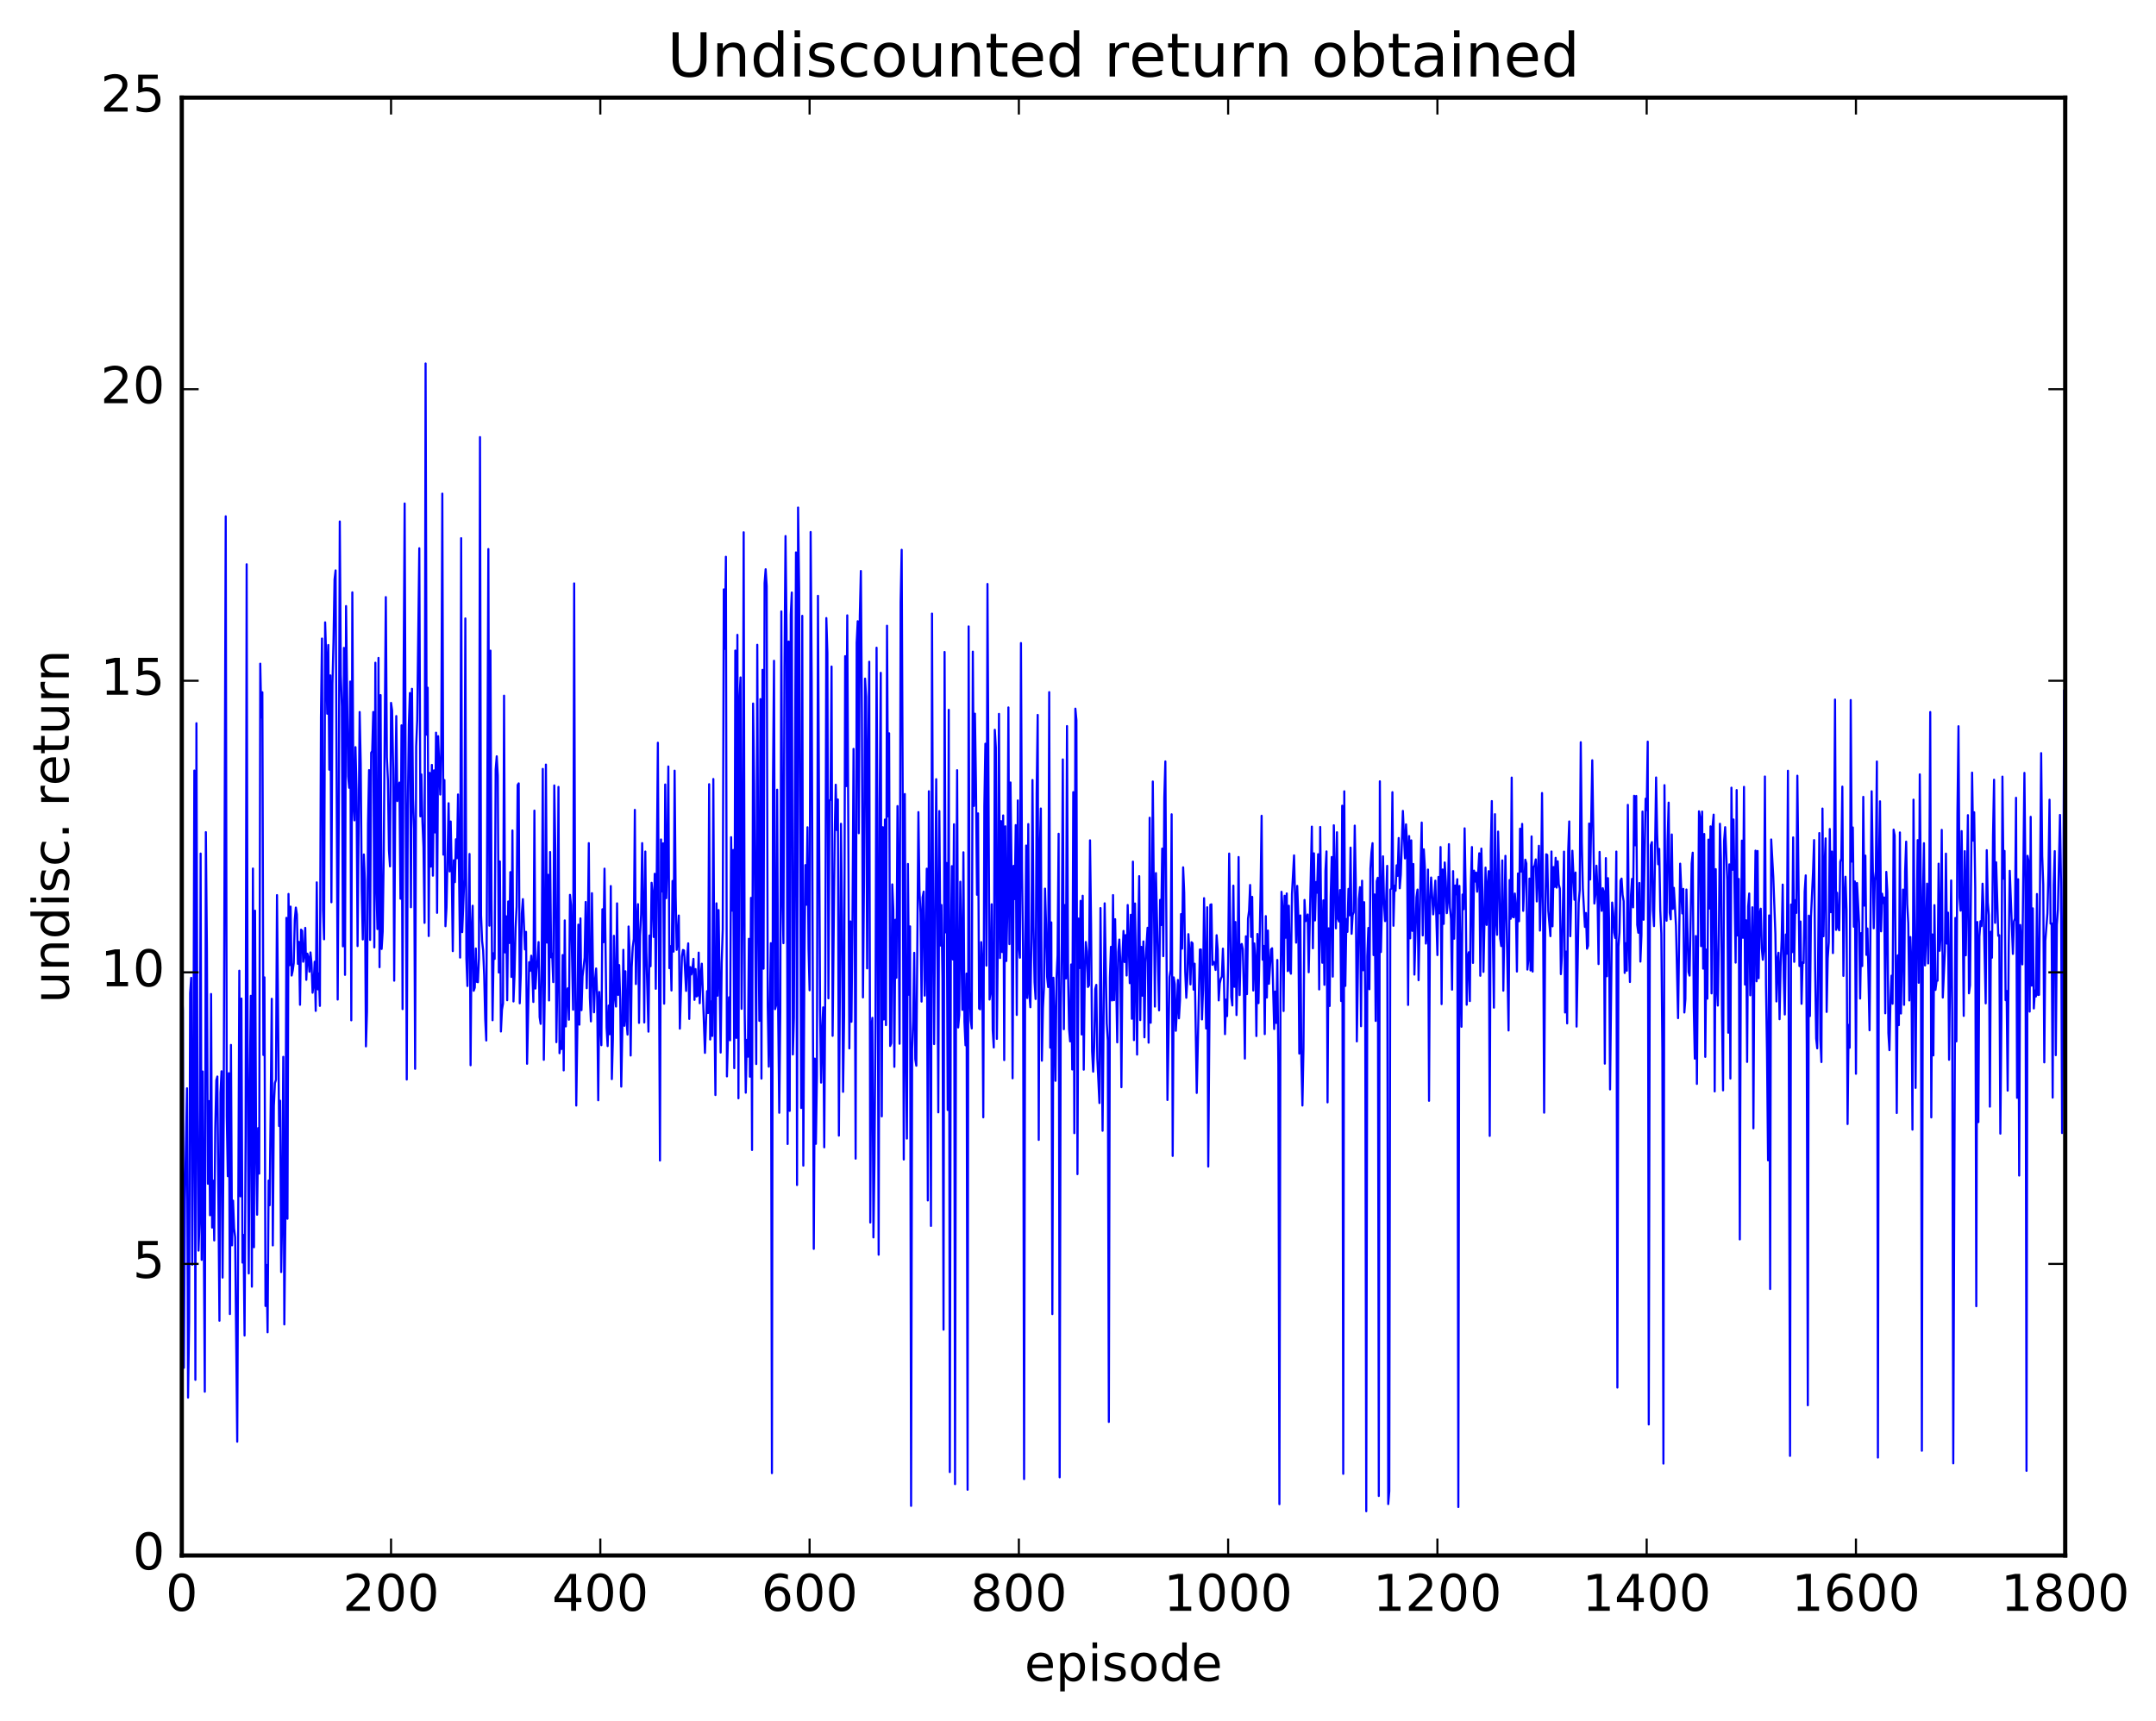 <?xml version="1.0" encoding="utf-8" standalone="no"?>
<!DOCTYPE svg PUBLIC "-//W3C//DTD SVG 1.1//EN"
  "http://www.w3.org/Graphics/SVG/1.1/DTD/svg11.dtd">
<!-- Created with matplotlib (http://matplotlib.org/) -->
<svg height="408pt" version="1.1" viewBox="0 0 511 408" width="511pt" xmlns="http://www.w3.org/2000/svg" xmlns:xlink="http://www.w3.org/1999/xlink">
 <defs>
  <style type="text/css">
*{stroke-linecap:butt;stroke-linejoin:round;stroke-miterlimit:100000;}
  </style>
 </defs>
 <g id="figure_1">
  <g id="patch_1">
   <path d="M 0 408.169 
L 511.954 408.169 
L 511.954 0 
L 0 0 
z
" style="fill:#ffffff;"/>
  </g>
  <g id="axes_1">
   <g id="patch_2">
    <path d="M 43.084 368.742 
L 489.484 368.742 
L 489.484 23.142 
L 43.084 23.142 
z
" style="fill:#ffffff;"/>
   </g>
   <g id="line2d_1">
    <path clip-path="url(#p631ee79c5d)" d="M 43.084 232.072 
L 43.332 239.583 
L 43.58 324.256 
L 43.828 284.632 
L 44.324 257.992 
L 44.572 331.317 
L 44.82 313.322 
L 45.068 235.394 
L 45.316 231.806 
L 45.564 299.82 
L 45.812 265.675 
L 46.06 182.67 
L 46.308 327.109 
L 46.556 171.452 
L 46.804 262.976 
L 47.052 296.471 
L 47.3 289.276 
L 47.548 202.347 
L 47.796 298.661 
L 48.044 254.01 
L 48.54 329.912 
L 48.788 197.269 
L 49.036 224.595 
L 49.284 280.627 
L 49.532 261.03 
L 49.78 288.086 
L 50.028 235.64 
L 50.276 291.006 
L 50.524 279.884 
L 50.772 294.057 
L 51.02 267.583 
L 51.268 256.088 
L 51.516 255.197 
L 52.012 313.09 
L 52.26 259.074 
L 52.508 253.957 
L 52.756 302.864 
L 53.004 265.948 
L 53.5 122.4 
L 53.748 264.625 
L 53.996 278.826 
L 54.244 254.414 
L 54.492 311.508 
L 54.74 247.709 
L 54.988 295.223 
L 55.236 284.622 
L 55.484 291.227 
L 55.732 293.261 
L 56.228 341.766 
L 56.724 230.117 
L 56.972 283.599 
L 57.22 236.72 
L 57.468 299.311 
L 57.716 292.753 
L 57.964 316.597 
L 58.212 269.514 
L 58.46 133.766 
L 58.708 255.836 
L 58.956 301.882 
L 59.204 256.762 
L 59.452 236.066 
L 59.7 305.022 
L 59.948 205.893 
L 60.196 295.672 
L 60.444 215.887 
L 60.692 271.263 
L 60.94 287.963 
L 61.188 267.418 
L 61.436 278.22 
L 61.684 157.33 
L 61.932 170.09 
L 62.18 164.108 
L 62.428 250.095 
L 62.676 231.694 
L 62.924 309.594 
L 63.172 299.859 
L 63.42 315.837 
L 63.668 279.859 
L 63.916 285.708 
L 64.412 236.776 
L 64.66 295.241 
L 64.908 262.167 
L 65.156 256.763 
L 65.404 255.989 
L 65.652 212.192 
L 66.148 266.928 
L 66.396 260.932 
L 66.644 301.552 
L 66.892 287.742 
L 67.14 250.532 
L 67.388 313.968 
L 67.636 289.51 
L 67.884 217.584 
L 68.132 288.913 
L 68.38 211.917 
L 68.628 228.817 
L 68.876 214.925 
L 69.124 231.264 
L 69.372 230.121 
L 69.62 228.292 
L 69.868 218.032 
L 70.116 215.152 
L 70.364 216.784 
L 70.612 228.492 
L 70.86 223.286 
L 71.108 238.195 
L 71.356 220.387 
L 71.604 220.653 
L 71.852 227.992 
L 72.1 226.356 
L 72.348 219.962 
L 72.596 232.282 
L 72.844 226.07 
L 73.092 226.99 
L 73.34 230.356 
L 73.588 225.78 
L 73.836 228.49 
L 74.084 235.337 
L 74.332 233.189 
L 74.58 227.991 
L 74.828 239.643 
L 75.076 209.17 
L 75.324 234.534 
L 75.572 230.765 
L 75.82 238.457 
L 76.068 169.959 
L 76.316 151.37 
L 76.564 215.71 
L 76.812 222.668 
L 77.06 147.535 
L 77.308 155.748 
L 77.556 169.196 
L 77.804 152.906 
L 78.052 182.461 
L 78.3 160.109 
L 78.548 213.893 
L 78.796 162.053 
L 79.044 152.064 
L 79.292 137.371 
L 79.54 135.221 
L 80.036 236.954 
L 80.284 195.012 
L 80.532 123.619 
L 80.78 159.979 
L 81.028 167.467 
L 81.276 224.335 
L 81.524 153.584 
L 81.772 231.102 
L 82.02 143.675 
L 82.516 184.033 
L 82.764 186.748 
L 83.012 161.561 
L 83.26 241.878 
L 83.508 140.422 
L 83.756 190.048 
L 84.004 194.475 
L 84.252 177.12 
L 84.5 187.318 
L 84.748 224.274 
L 85.244 168.793 
L 85.492 180.959 
L 85.74 210.908 
L 85.988 222.708 
L 86.236 202.563 
L 86.484 208.699 
L 86.732 248.055 
L 86.98 239.8 
L 87.228 195.38 
L 87.476 182.561 
L 87.724 222.816 
L 87.972 178.439 
L 88.22 178.052 
L 88.468 168.781 
L 88.716 224.594 
L 88.964 157.107 
L 89.212 209.563 
L 89.46 220.241 
L 89.708 155.961 
L 89.956 229.284 
L 90.204 164.78 
L 90.452 224.957 
L 90.7 220.832 
L 90.948 202.554 
L 91.444 141.548 
L 91.692 179.484 
L 91.94 184.937 
L 92.188 201.642 
L 92.436 205.384 
L 92.684 166.629 
L 92.932 168.425 
L 93.18 182.229 
L 93.428 232.482 
L 93.676 188.494 
L 93.924 169.748 
L 94.172 189.904 
L 94.42 186.943 
L 94.668 185.52 
L 94.916 213.05 
L 95.164 171.951 
L 95.412 239.215 
L 95.66 160.679 
L 95.908 119.357 
L 96.404 255.912 
L 96.652 192.148 
L 96.9 171.827 
L 97.148 164.287 
L 97.396 215.068 
L 97.644 163.288 
L 97.892 189.334 
L 98.14 196.471 
L 98.388 253.373 
L 98.636 176.98 
L 98.884 170.745 
L 99.38 129.972 
L 99.628 193.527 
L 99.876 183.584 
L 100.124 194.758 
L 100.372 200.786 
L 100.62 218.775 
L 100.868 86.168 
L 101.116 174.167 
L 101.364 163.021 
L 101.612 221.896 
L 101.86 183.224 
L 102.108 205.447 
L 102.356 181.325 
L 102.604 207.585 
L 102.852 182.62 
L 103.1 197.337 
L 103.348 173.689 
L 103.596 216.395 
L 103.844 174.515 
L 104.34 188.354 
L 104.588 176.476 
L 104.836 117.021 
L 105.084 202.602 
L 105.332 184.911 
L 105.58 219.568 
L 105.828 215.093 
L 106.324 190.416 
L 106.572 206.582 
L 106.82 194.741 
L 107.068 206.944 
L 107.316 225.477 
L 107.564 203.931 
L 107.812 209.123 
L 108.06 198.963 
L 108.308 203.454 
L 108.556 188.336 
L 109.052 227.002 
L 109.3 127.58 
L 109.548 220.973 
L 110.044 208.346 
L 110.292 146.605 
L 110.54 227.238 
L 110.788 233.744 
L 111.284 202.443 
L 111.532 252.527 
L 111.78 220.598 
L 112.028 214.714 
L 112.276 234.87 
L 112.524 234.13 
L 112.772 224.847 
L 113.02 232.762 
L 113.268 232.844 
L 113.516 227.192 
L 113.764 103.615 
L 114.012 216.948 
L 114.26 223.053 
L 114.508 225.267 
L 114.756 231.115 
L 115.004 241.562 
L 115.252 246.662 
L 115.748 130.16 
L 115.996 219.447 
L 116.244 154.244 
L 116.492 213.535 
L 116.74 241.862 
L 116.988 225.971 
L 117.236 227.312 
L 117.484 182.385 
L 117.732 179.287 
L 117.98 183.863 
L 118.228 230.546 
L 118.476 204.209 
L 118.724 244.526 
L 118.972 239.358 
L 119.22 237.885 
L 119.468 164.915 
L 119.716 225.784 
L 119.964 217.209 
L 120.212 237.121 
L 120.46 213.698 
L 120.708 223.541 
L 120.956 206.748 
L 121.204 231.604 
L 121.452 196.869 
L 121.7 237.406 
L 121.948 231.141 
L 122.196 220.052 
L 122.444 214.959 
L 122.692 186.089 
L 122.94 185.704 
L 123.188 237.842 
L 123.436 230.944 
L 123.684 216.515 
L 123.932 213.148 
L 124.428 225.075 
L 124.676 220.899 
L 124.924 252.18 
L 125.42 228.091 
L 125.668 230.16 
L 125.916 226.559 
L 126.164 230.399 
L 126.412 237.53 
L 126.66 192.165 
L 126.908 234.35 
L 127.156 229.919 
L 127.404 227.602 
L 127.652 223.322 
L 127.9 241.121 
L 128.148 242.722 
L 128.396 228.35 
L 128.644 182.275 
L 128.892 251.241 
L 129.14 233.113 
L 129.388 181.254 
L 129.636 223.452 
L 129.884 207.377 
L 130.132 237.173 
L 130.38 201.981 
L 130.628 226.938 
L 130.876 226.071 
L 131.124 232.821 
L 131.372 186.196 
L 131.62 201.746 
L 131.868 247.058 
L 132.116 230.962 
L 132.364 186.548 
L 132.612 249.673 
L 132.86 246.819 
L 133.108 248.672 
L 133.356 226.404 
L 133.604 253.746 
L 133.852 218.191 
L 134.1 243.328 
L 134.348 234.869 
L 134.596 234.261 
L 134.844 241.733 
L 135.092 212.135 
L 135.34 214.593 
L 135.836 239.367 
L 136.084 138.302 
L 136.332 229.57 
L 136.58 262.078 
L 136.828 244.649 
L 137.076 219.198 
L 137.324 242.904 
L 137.572 217.717 
L 137.82 239.468 
L 138.068 231.471 
L 138.564 227.048 
L 138.812 213.822 
L 139.06 234.269 
L 139.308 221.53 
L 139.556 199.874 
L 139.804 236.414 
L 140.052 242.129 
L 140.3 211.74 
L 140.548 231.006 
L 140.796 239.977 
L 141.044 232.191 
L 141.292 229.586 
L 141.54 236.622 
L 141.788 260.838 
L 142.036 235.16 
L 142.532 247.776 
L 142.78 215.545 
L 143.028 223.369 
L 143.276 205.923 
L 143.772 243.623 
L 144.02 247.986 
L 144.268 238.368 
L 144.516 245.179 
L 144.764 210.048 
L 145.012 255.811 
L 145.26 246.344 
L 145.508 221.842 
L 145.756 236.041 
L 146.004 238.617 
L 146.252 214.149 
L 146.5 235.845 
L 146.748 228.782 
L 146.996 237.073 
L 147.244 257.599 
L 147.492 244.513 
L 147.74 225.166 
L 147.988 243.177 
L 148.236 230.252 
L 148.484 241.746 
L 148.732 245.259 
L 148.98 219.632 
L 149.228 225.824 
L 149.476 250.221 
L 149.724 229.289 
L 149.972 224.491 
L 150.22 222.595 
L 150.468 191.989 
L 150.716 233.277 
L 150.964 218.612 
L 151.212 214.34 
L 151.46 242.483 
L 151.708 221.734 
L 151.956 216.813 
L 152.204 199.869 
L 152.452 215.407 
L 152.7 242.389 
L 152.948 201.869 
L 153.196 225.651 
L 153.692 244.567 
L 153.94 221.777 
L 154.188 229.059 
L 154.436 209.279 
L 154.684 211.872 
L 154.932 222.114 
L 155.18 207.143 
L 155.428 234.401 
L 155.924 176.073 
L 156.42 275.114 
L 156.668 199.002 
L 156.916 211.34 
L 157.164 199.92 
L 157.412 237.931 
L 157.66 185.974 
L 157.908 212.917 
L 158.156 204.037 
L 158.404 181.703 
L 158.652 229.511 
L 158.9 224.289 
L 159.148 234.804 
L 159.396 208.839 
L 159.644 225.591 
L 159.892 182.693 
L 160.14 212.46 
L 160.388 225.171 
L 160.636 222.216 
L 160.884 217.033 
L 161.132 243.852 
L 161.628 226.737 
L 161.876 225.201 
L 162.124 225.325 
L 162.62 234.907 
L 162.868 226.916 
L 163.116 223.629 
L 163.364 241.542 
L 163.612 229.257 
L 163.86 231.006 
L 164.108 229.753 
L 164.356 227.303 
L 164.604 237.037 
L 164.852 229.726 
L 165.1 236.225 
L 165.348 236.01 
L 165.596 225.829 
L 165.844 237.825 
L 166.092 231.201 
L 166.34 228.456 
L 167.084 249.596 
L 167.58 234.963 
L 167.828 240.15 
L 168.076 185.902 
L 168.324 246.423 
L 168.572 237.397 
L 168.82 245.584 
L 169.068 184.671 
L 169.316 237.382 
L 169.564 259.59 
L 169.812 214.14 
L 170.06 236.046 
L 170.308 215.737 
L 170.804 249.513 
L 171.052 228.244 
L 171.3 220.302 
L 171.548 139.719 
L 171.796 153.826 
L 172.044 131.989 
L 172.292 255.171 
L 172.788 236.411 
L 173.036 246.616 
L 173.284 198.463 
L 173.532 215.885 
L 173.78 201.491 
L 174.028 253.215 
L 174.276 154.22 
L 174.524 246.035 
L 174.772 150.497 
L 175.02 260.363 
L 175.268 165.748 
L 175.516 160.59 
L 175.764 239.155 
L 176.012 214.466 
L 176.26 126.183 
L 176.508 240.351 
L 176.756 259.034 
L 177.004 246.499 
L 177.252 250.502 
L 177.5 222.555 
L 177.748 255.237 
L 177.996 212.851 
L 178.244 272.616 
L 178.492 166.778 
L 178.74 185.779 
L 179.236 252.243 
L 179.484 152.856 
L 179.732 215.322 
L 179.98 242.006 
L 180.228 165.732 
L 180.476 255.697 
L 180.724 158.794 
L 180.972 229.635 
L 181.22 138.24 
L 181.468 134.945 
L 181.716 138.952 
L 181.964 238.495 
L 182.212 252.855 
L 182.708 223.59 
L 182.956 349.228 
L 183.204 185.865 
L 183.452 156.645 
L 183.7 239.225 
L 183.948 238.308 
L 184.196 187.2 
L 184.444 240.742 
L 184.692 263.794 
L 184.94 239.876 
L 185.188 144.941 
L 185.436 211.445 
L 185.684 223.589 
L 185.932 157.924 
L 186.18 127.078 
L 186.428 149.721 
L 186.676 271.2 
L 186.924 152.081 
L 187.172 263.348 
L 187.42 145.731 
L 187.668 140.459 
L 187.916 249.966 
L 188.164 241.316 
L 188.66 130.951 
L 188.908 280.92 
L 189.156 120.307 
L 189.404 139.589 
L 189.9 262.671 
L 190.148 145.988 
L 190.396 276.325 
L 190.644 229.979 
L 190.892 205.082 
L 191.14 214.483 
L 191.388 196.109 
L 191.636 224.894 
L 191.884 234.761 
L 192.132 126.115 
L 192.38 161.358 
L 192.876 296.056 
L 193.124 250.945 
L 193.372 271.159 
L 193.62 255.138 
L 193.868 141.246 
L 194.364 239.479 
L 194.612 256.644 
L 194.86 244.486 
L 195.108 238.809 
L 195.356 271.981 
L 195.604 232.567 
L 195.852 146.521 
L 196.1 154.792 
L 196.348 236.659 
L 196.596 189.85 
L 196.844 189.455 
L 197.092 158.005 
L 197.34 245.555 
L 197.836 197.829 
L 198.084 186.026 
L 198.332 196.773 
L 198.58 189.52 
L 198.828 269.208 
L 199.324 195.283 
L 199.572 217.281 
L 199.82 258.829 
L 200.068 240.738 
L 200.316 155.552 
L 200.564 186.36 
L 200.812 145.872 
L 201.308 248.534 
L 201.556 218.432 
L 201.804 242.218 
L 202.052 218.125 
L 202.3 177.53 
L 202.548 211.411 
L 202.796 274.668 
L 203.044 152.378 
L 203.292 147.263 
L 203.54 197.521 
L 203.788 145.934 
L 204.036 135.36 
L 204.284 169.663 
L 204.532 236.444 
L 204.78 208.692 
L 205.028 160.872 
L 205.276 165.18 
L 205.524 229.564 
L 205.772 179.911 
L 206.02 156.871 
L 206.268 289.811 
L 206.516 243.896 
L 206.764 241.288 
L 207.012 293.344 
L 207.26 275.631 
L 207.508 241.601 
L 207.756 153.544 
L 208.004 211.711 
L 208.252 297.444 
L 208.5 190.086 
L 208.748 159.499 
L 208.996 264.645 
L 209.244 196.094 
L 209.492 241.678 
L 209.74 194.281 
L 209.988 243.019 
L 210.236 148.337 
L 210.484 193.555 
L 210.732 173.836 
L 210.98 247.964 
L 211.228 247.323 
L 211.476 209.652 
L 211.724 215.49 
L 211.972 252.903 
L 212.22 218.031 
L 212.468 231.794 
L 212.716 191.088 
L 212.964 212.772 
L 213.212 247.434 
L 213.46 142.751 
L 213.708 130.332 
L 213.956 189.335 
L 214.204 274.873 
L 214.452 188.235 
L 214.7 248.55 
L 214.948 269.909 
L 215.196 204.808 
L 215.444 235.818 
L 215.692 219.611 
L 215.94 356.983 
L 216.188 248.709 
L 216.436 242.048 
L 216.684 225.874 
L 216.932 251.066 
L 217.18 252.639 
L 217.676 192.515 
L 217.924 211.244 
L 218.172 216.303 
L 218.42 237.435 
L 218.668 212.745 
L 218.916 211.367 
L 219.164 236.02 
L 219.412 224.311 
L 219.66 205.93 
L 219.908 284.579 
L 220.156 187.57 
L 220.404 218.348 
L 220.652 290.614 
L 220.9 145.457 
L 221.148 216.988 
L 221.396 247.51 
L 221.892 184.715 
L 222.14 214.098 
L 222.388 263.696 
L 222.636 192.274 
L 222.884 224.15 
L 223.132 214.542 
L 223.38 231.973 
L 223.628 315.209 
L 223.876 154.559 
L 224.124 221.026 
L 224.372 204.579 
L 224.62 263.132 
L 224.868 168.269 
L 225.116 348.968 
L 225.364 223.796 
L 225.612 205.332 
L 225.86 227.465 
L 226.108 195.401 
L 226.356 351.824 
L 226.604 228.372 
L 226.852 182.58 
L 227.1 243.577 
L 227.348 240.637 
L 227.596 209.025 
L 228.092 239.403 
L 228.34 202.042 
L 228.588 242.174 
L 228.836 247.796 
L 229.084 230.792 
L 229.332 353.162 
L 229.58 148.497 
L 229.828 235.017 
L 230.076 241.93 
L 230.324 243.8 
L 230.572 154.48 
L 230.82 191.05 
L 231.068 169.185 
L 231.316 185.98 
L 231.564 212.112 
L 231.812 192.818 
L 232.06 239.084 
L 232.308 239.268 
L 232.556 223.339 
L 232.804 229.038 
L 233.052 264.873 
L 233.3 191.176 
L 233.548 176.303 
L 233.796 228.913 
L 234.044 138.435 
L 234.54 236.955 
L 234.788 235.116 
L 235.036 214.365 
L 235.284 244.11 
L 235.532 248.314 
L 235.78 173.006 
L 236.028 177.226 
L 236.276 246.281 
L 236.524 219.773 
L 236.772 169.233 
L 237.02 227.108 
L 237.268 194.652 
L 237.516 225.702 
L 237.764 193.309 
L 238.012 251.306 
L 238.26 195.886 
L 238.508 227.822 
L 238.756 215.775 
L 239.004 167.702 
L 239.252 223.809 
L 239.5 185.492 
L 239.748 206.199 
L 239.996 255.624 
L 240.244 205.263 
L 240.492 213.135 
L 240.74 195.6 
L 240.988 240.603 
L 241.236 189.751 
L 241.484 224.183 
L 241.732 227.037 
L 241.98 152.441 
L 242.228 206.041 
L 242.476 224.784 
L 242.724 350.628 
L 242.972 229.435 
L 243.22 200.438 
L 243.468 236.595 
L 243.716 195.355 
L 243.964 235.414 
L 244.212 238.777 
L 244.46 223 
L 244.708 184.912 
L 244.956 219.505 
L 245.204 232.816 
L 245.452 236.82 
L 245.7 188.018 
L 245.948 169.475 
L 246.196 270.222 
L 246.444 202.17 
L 246.692 191.665 
L 246.94 251.447 
L 247.188 238.944 
L 247.436 233.947 
L 247.684 210.659 
L 247.932 219.178 
L 248.18 231.522 
L 248.428 233.993 
L 248.676 164.079 
L 248.924 248.353 
L 249.172 218.664 
L 249.42 311.522 
L 249.668 231.782 
L 249.916 241.293 
L 250.164 256.217 
L 250.412 231.992 
L 250.66 226.448 
L 250.908 197.65 
L 251.156 350.209 
L 251.404 239.595 
L 251.652 223.436 
L 251.9 180.028 
L 252.148 243.976 
L 252.396 214.551 
L 252.644 231.956 
L 252.892 172.123 
L 253.14 230.818 
L 253.388 243.966 
L 253.636 246.876 
L 253.884 228.637 
L 254.132 253.53 
L 254.38 187.789 
L 254.628 268.627 
L 254.876 167.994 
L 255.124 170.74 
L 255.372 278.343 
L 255.62 217.755 
L 255.868 229.47 
L 256.116 213.555 
L 256.364 245.229 
L 256.612 212.345 
L 256.86 253.575 
L 257.108 230.662 
L 257.356 223.311 
L 257.604 225.58 
L 257.852 233.968 
L 258.1 233.612 
L 258.348 199.206 
L 258.596 219.256 
L 258.844 249.158 
L 259.092 254.048 
L 259.34 248.1 
L 259.588 234.487 
L 259.836 233.479 
L 260.084 250.931 
L 260.58 261.481 
L 260.828 215.27 
L 261.324 268.06 
L 261.82 214.141 
L 262.316 242.613 
L 262.564 246.678 
L 262.812 337.083 
L 263.06 231.752 
L 263.308 224.451 
L 263.556 237.172 
L 263.804 212.188 
L 264.052 237.107 
L 264.3 217.906 
L 264.796 247.103 
L 265.044 225.657 
L 265.292 222.725 
L 265.54 228.271 
L 265.788 257.736 
L 266.036 226.937 
L 266.284 220.685 
L 266.532 228.06 
L 266.78 221.68 
L 267.028 231.253 
L 267.276 214.543 
L 267.772 233.067 
L 268.02 216.855 
L 268.268 241.506 
L 268.516 204.256 
L 268.764 246.571 
L 269.012 214.182 
L 269.508 250.001 
L 269.756 222.339 
L 270.004 207.704 
L 270.252 241.833 
L 270.5 224.468 
L 270.748 236.042 
L 270.996 223.178 
L 271.244 245.912 
L 271.492 228.136 
L 271.988 219.939 
L 272.236 247.179 
L 272.484 193.855 
L 272.732 242.454 
L 272.98 220.162 
L 273.228 185.266 
L 273.724 238.624 
L 273.972 206.979 
L 274.716 239.51 
L 274.964 213.318 
L 275.212 219.289 
L 275.46 201.17 
L 275.708 226.671 
L 275.956 189.102 
L 276.204 180.504 
L 276.7 260.769 
L 277.196 231.622 
L 277.444 229.947 
L 277.692 193.033 
L 277.94 274.024 
L 278.188 231.695 
L 278.436 233.294 
L 278.684 244.363 
L 278.932 239.458 
L 279.18 232.309 
L 279.428 241.4 
L 279.676 237.017 
L 279.924 216.69 
L 280.172 224.886 
L 280.42 205.611 
L 280.668 211.636 
L 280.916 230.321 
L 281.164 236.534 
L 281.412 232.071 
L 281.66 221.445 
L 281.908 225.454 
L 282.156 233.368 
L 282.404 223.363 
L 282.652 223.6 
L 282.9 234.61 
L 283.148 228.459 
L 283.644 259.09 
L 284.388 225.091 
L 284.636 225.083 
L 284.884 241.668 
L 285.132 234.643 
L 285.38 212.922 
L 285.876 243.823 
L 286.124 215.075 
L 286.372 276.546 
L 286.868 214.479 
L 287.116 214.381 
L 287.364 228.715 
L 287.612 228.005 
L 287.86 228.192 
L 288.108 229.94 
L 288.356 221.702 
L 288.604 225.076 
L 288.852 237.161 
L 289.1 233.124 
L 289.348 232.016 
L 289.596 231.506 
L 289.844 224.879 
L 290.092 232.141 
L 290.34 245.158 
L 290.588 236.967 
L 290.836 240.878 
L 291.084 228.074 
L 291.332 202.345 
L 291.828 236.351 
L 292.076 238.356 
L 292.324 209.954 
L 292.572 233.932 
L 292.82 218.572 
L 293.068 240.63 
L 293.316 230.139 
L 293.564 203.165 
L 293.812 235.89 
L 294.06 224.07 
L 294.308 223.773 
L 294.556 225.026 
L 294.804 234.286 
L 295.052 250.946 
L 295.3 221.964 
L 295.548 235.664 
L 295.796 217.773 
L 296.044 215.915 
L 296.292 209.795 
L 296.54 222.107 
L 296.788 212.611 
L 297.036 234.807 
L 297.284 223.649 
L 297.532 227.376 
L 297.78 245.606 
L 298.028 221.401 
L 298.276 237.807 
L 298.772 210.934 
L 299.02 193.39 
L 299.268 227.515 
L 299.516 224.23 
L 299.764 245.147 
L 300.012 217.175 
L 300.26 236.485 
L 300.508 220.597 
L 300.756 233.213 
L 301.252 225.082 
L 301.5 224.794 
L 301.996 243.938 
L 302.244 235.057 
L 302.492 242.499 
L 302.74 227.573 
L 302.988 252.593 
L 303.236 356.584 
L 303.484 238.121 
L 303.732 211.411 
L 303.98 215.126 
L 304.228 239.676 
L 304.476 212.352 
L 304.724 222.291 
L 304.972 211.801 
L 305.22 230.209 
L 305.468 214.713 
L 305.716 229.934 
L 305.964 230.829 
L 306.212 211.963 
L 306.708 202.777 
L 307.204 223.462 
L 307.452 210.011 
L 307.7 216.664 
L 307.948 249.76 
L 308.196 217.016 
L 308.444 251.384 
L 308.692 262.076 
L 308.94 248.6 
L 309.188 213.339 
L 309.436 218.379 
L 309.684 217.773 
L 309.932 216.788 
L 310.18 230.484 
L 310.924 195.959 
L 311.172 224.799 
L 311.42 202.284 
L 311.668 218.204 
L 311.916 209.099 
L 312.164 211.627 
L 312.412 202.493 
L 312.66 234.559 
L 312.908 196.043 
L 313.156 219.985 
L 313.404 228.232 
L 313.652 213.438 
L 313.9 233.461 
L 314.148 206.45 
L 314.396 201.833 
L 314.644 261.33 
L 314.892 220.068 
L 315.14 238.482 
L 315.388 212.569 
L 315.636 203.162 
L 315.884 231.519 
L 316.132 195.639 
L 316.628 220.077 
L 316.876 197.293 
L 317.124 217.762 
L 317.372 218.45 
L 317.62 210.992 
L 317.868 237.307 
L 318.116 190.995 
L 318.364 349.389 
L 318.612 187.586 
L 318.86 233.721 
L 319.108 217.854 
L 319.356 220.906 
L 319.604 210.714 
L 319.852 216.993 
L 320.1 200.937 
L 320.348 221.368 
L 320.596 216.884 
L 320.844 216.275 
L 321.092 195.72 
L 321.34 209.467 
L 321.588 246.874 
L 322.084 213.162 
L 322.332 210.306 
L 322.58 243.274 
L 322.828 208.786 
L 323.076 230.014 
L 323.324 213.871 
L 323.572 237.131 
L 323.82 358.253 
L 324.068 226.71 
L 324.316 219.977 
L 324.564 234.512 
L 324.812 205.892 
L 325.06 202.018 
L 325.308 199.889 
L 325.556 226.418 
L 325.804 212.034 
L 326.052 242.019 
L 326.3 208.914 
L 326.548 208.087 
L 326.796 354.637 
L 327.044 185.219 
L 327.292 225.687 
L 327.788 203.004 
L 328.036 214.147 
L 328.284 218.362 
L 328.532 213.438 
L 328.78 205.259 
L 329.028 356.555 
L 329.276 353.504 
L 329.524 210.888 
L 329.772 210.637 
L 330.02 187.796 
L 330.268 219.467 
L 330.516 209.973 
L 330.764 211.169 
L 331.012 205.129 
L 331.26 207.635 
L 331.508 198.657 
L 331.756 210.577 
L 332.004 207.369 
L 332.5 192.231 
L 332.996 203.5 
L 333.244 195.42 
L 333.492 199.983 
L 333.74 238.231 
L 333.988 198.199 
L 334.236 222.441 
L 334.484 199.218 
L 334.732 220.668 
L 334.98 204.817 
L 335.228 231.038 
L 335.724 212.695 
L 335.972 210.877 
L 336.22 232.368 
L 336.716 204.973 
L 336.964 194.993 
L 337.212 221.752 
L 337.46 201.337 
L 337.708 205.672 
L 337.956 223.687 
L 338.204 221.116 
L 338.452 206.139 
L 338.7 260.956 
L 338.948 213.215 
L 339.196 208.024 
L 339.692 216.761 
L 339.94 213.52 
L 340.188 208.762 
L 340.684 226.412 
L 340.932 207.887 
L 341.18 216.506 
L 341.428 200.796 
L 341.676 238.034 
L 341.924 206.119 
L 342.172 219.021 
L 342.42 204.459 
L 342.668 208.937 
L 342.916 216.47 
L 343.164 213.775 
L 343.412 200.116 
L 343.66 215.108 
L 343.908 217.839 
L 344.156 234.614 
L 344.404 206.511 
L 344.652 222.537 
L 344.9 209.917 
L 345.148 212.013 
L 345.396 208.421 
L 345.644 357.255 
L 345.892 210.012 
L 346.388 243.404 
L 346.636 212.056 
L 346.884 215.548 
L 347.132 196.363 
L 347.38 211.122 
L 347.628 238.183 
L 347.876 226.756 
L 348.124 225.738 
L 348.372 237.318 
L 348.62 209.674 
L 348.868 200.796 
L 349.116 228.272 
L 349.364 206.39 
L 349.612 208.987 
L 349.86 206.855 
L 350.108 211.389 
L 350.604 202.276 
L 350.852 231.318 
L 351.1 201.168 
L 351.348 211.381 
L 351.596 230.398 
L 352.092 205.676 
L 352.34 219.259 
L 352.588 209.863 
L 352.836 206.515 
L 353.084 269.278 
L 353.332 201.785 
L 353.58 189.902 
L 353.828 221.528 
L 354.076 238.874 
L 354.324 193.01 
L 354.572 217.643 
L 354.82 221.608 
L 355.068 197.137 
L 355.316 207.288 
L 355.564 222.489 
L 355.812 224.279 
L 356.06 203.97 
L 356.308 234.849 
L 356.804 202.884 
L 357.548 244.286 
L 357.796 208.619 
L 358.044 217.811 
L 358.292 184.333 
L 358.54 217.36 
L 358.788 217.451 
L 359.036 211.822 
L 359.284 215.1 
L 359.532 230.313 
L 359.78 207.07 
L 360.028 218.393 
L 360.276 196.446 
L 360.524 206.628 
L 360.772 195.315 
L 361.02 215.933 
L 361.516 203.801 
L 361.764 204.698 
L 362.012 229.848 
L 362.26 227.387 
L 362.508 208.275 
L 362.756 230.054 
L 363.004 198.282 
L 363.252 230.328 
L 363.5 205.53 
L 363.748 205.181 
L 363.996 203.734 
L 364.244 213.699 
L 364.74 200.502 
L 364.988 220.61 
L 365.236 211.306 
L 365.484 187.997 
L 365.732 215.495 
L 365.98 263.772 
L 366.228 219.306 
L 366.476 202.512 
L 366.724 202.674 
L 366.972 215.905 
L 367.468 221.929 
L 367.716 201.852 
L 367.964 219.596 
L 368.212 205.544 
L 368.46 210.245 
L 368.708 203.351 
L 368.956 210.418 
L 369.204 204.177 
L 369.452 209.635 
L 369.7 210.65 
L 369.948 230.931 
L 370.196 226.578 
L 370.692 201.883 
L 370.94 240.023 
L 371.188 225.581 
L 371.436 242.606 
L 371.684 201.685 
L 371.932 194.729 
L 372.18 221.941 
L 372.676 201.677 
L 373.172 213.301 
L 373.42 206.841 
L 373.668 243.365 
L 374.164 214.077 
L 374.412 211.009 
L 374.66 175.952 
L 374.908 199.754 
L 375.156 210.644 
L 375.652 219.737 
L 375.9 216.437 
L 376.148 224.9 
L 376.396 224.183 
L 376.644 195.23 
L 376.892 208.491 
L 377.388 180.229 
L 377.884 214.19 
L 378.132 212.143 
L 378.38 205.227 
L 378.628 211.338 
L 378.876 228.543 
L 379.124 201.951 
L 379.372 211.809 
L 379.62 215.92 
L 379.868 210.545 
L 380.116 211.414 
L 380.364 252.147 
L 380.612 203.425 
L 380.86 231.428 
L 381.108 208.172 
L 381.356 217.691 
L 381.604 258.259 
L 382.1 213.959 
L 382.348 216.397 
L 382.596 221.09 
L 382.844 222.356 
L 383.092 201.872 
L 383.34 328.936 
L 383.588 224.415 
L 383.836 221.094 
L 384.084 208.763 
L 384.332 208.275 
L 384.58 212.145 
L 384.828 213.635 
L 385.076 230.641 
L 385.324 223.594 
L 385.572 230.118 
L 385.82 190.802 
L 386.068 223.899 
L 386.316 232.793 
L 386.564 212.193 
L 386.812 208.352 
L 387.06 215.097 
L 387.308 188.646 
L 387.556 200.378 
L 387.804 188.679 
L 388.052 219.255 
L 388.3 221.115 
L 388.548 209.321 
L 388.796 227.957 
L 389.044 221.689 
L 389.292 192.389 
L 389.54 218.035 
L 390.036 189.337 
L 390.284 192.03 
L 390.532 175.814 
L 390.78 337.684 
L 391.028 220.262 
L 391.276 200.362 
L 391.524 199.629 
L 391.772 215.686 
L 392.02 219.549 
L 392.516 184.309 
L 392.764 197.614 
L 393.012 204.884 
L 393.26 201.235 
L 393.508 215.81 
L 393.756 221.388 
L 394.004 249.012 
L 394.252 346.962 
L 394.5 186.129 
L 394.748 214.097 
L 394.996 218.266 
L 395.244 199.317 
L 395.492 190.275 
L 395.74 216.362 
L 395.988 217.934 
L 396.236 197.82 
L 396.484 215.469 
L 396.732 210.472 
L 397.228 219.442 
L 397.724 241.357 
L 398.22 204.74 
L 398.716 216.535 
L 398.964 210.724 
L 399.212 240.025 
L 399.46 236.853 
L 399.708 210.868 
L 400.204 230.417 
L 400.452 231.276 
L 400.948 204.693 
L 401.196 202.136 
L 401.444 238.749 
L 401.692 250.96 
L 401.94 221.897 
L 402.188 256.954 
L 402.684 192.332 
L 402.932 193.735 
L 403.18 224.289 
L 403.428 192.394 
L 403.676 229.629 
L 403.924 197.703 
L 404.172 250.539 
L 404.42 225.11 
L 404.668 236.743 
L 404.916 199.032 
L 405.164 215.371 
L 405.412 195.902 
L 405.66 235.491 
L 405.908 195.872 
L 406.156 193.113 
L 406.404 258.731 
L 406.652 206.04 
L 406.9 233.53 
L 407.148 238.378 
L 407.396 221.27 
L 407.644 195.281 
L 407.892 203.927 
L 408.14 240.264 
L 408.388 258.481 
L 408.636 199.325 
L 408.884 196.088 
L 409.38 208.49 
L 409.628 244.817 
L 409.876 204.903 
L 410.124 255.689 
L 410.372 186.729 
L 410.62 206.19 
L 410.868 194.266 
L 411.364 228.196 
L 411.612 187.29 
L 411.86 221.791 
L 412.108 208.365 
L 412.356 293.815 
L 412.604 227.648 
L 412.852 199.275 
L 413.1 222.314 
L 413.348 186.533 
L 413.596 233.403 
L 413.844 218.157 
L 414.092 251.741 
L 414.34 214.889 
L 414.588 211.809 
L 414.836 235.947 
L 415.332 215.082 
L 415.58 267.487 
L 415.828 221.736 
L 416.076 201.652 
L 416.324 232.63 
L 416.572 201.731 
L 416.82 231.897 
L 417.068 216.632 
L 417.316 215.409 
L 417.564 224.728 
L 417.812 227.524 
L 418.06 225.007 
L 418.308 184.077 
L 418.556 233.397 
L 418.804 249.499 
L 419.052 275.07 
L 419.3 217.012 
L 419.548 305.57 
L 419.796 198.999 
L 420.292 207.895 
L 420.788 221.388 
L 421.036 237.407 
L 421.284 227.478 
L 421.532 225.86 
L 421.78 241.618 
L 422.028 229.073 
L 422.276 222.73 
L 422.524 209.7 
L 422.772 231.569 
L 423.02 240.496 
L 423.268 221.532 
L 423.516 226.09 
L 423.764 182.714 
L 424.26 345.134 
L 424.508 214.427 
L 424.756 225.722 
L 425.004 198.514 
L 425.252 228.017 
L 425.5 213.386 
L 425.748 216.414 
L 425.996 183.889 
L 426.492 229.014 
L 426.74 218.458 
L 426.988 237.964 
L 427.236 228.144 
L 427.484 228.288 
L 427.732 211.338 
L 427.98 207.521 
L 428.228 247.963 
L 428.476 333.132 
L 428.724 217.069 
L 428.972 240.865 
L 429.22 217.409 
L 429.716 206.686 
L 429.964 199.144 
L 430.212 229.534 
L 430.46 246.199 
L 430.708 248.52 
L 431.204 197.486 
L 431.452 246.472 
L 431.7 251.773 
L 431.948 191.672 
L 432.196 221.956 
L 432.444 205.702 
L 432.692 198.747 
L 432.94 239.888 
L 433.188 227.184 
L 433.436 223.339 
L 433.684 196.52 
L 433.932 216.249 
L 434.18 201.87 
L 434.428 225.937 
L 434.676 206.683 
L 434.924 165.838 
L 435.172 220.434 
L 435.42 211.638 
L 435.668 219.914 
L 435.916 220.538 
L 436.164 204.298 
L 436.412 203.524 
L 436.66 186.476 
L 436.908 231.344 
L 437.156 213.6 
L 437.404 207.837 
L 437.652 215.61 
L 437.9 266.466 
L 438.148 242.963 
L 438.396 248.373 
L 438.644 165.951 
L 438.892 204.248 
L 439.14 196.158 
L 439.388 219.689 
L 439.636 208.961 
L 439.884 254.548 
L 440.132 209.323 
L 440.628 218.893 
L 440.876 236.717 
L 441.124 221.195 
L 441.372 229.011 
L 441.62 188.905 
L 441.868 214.682 
L 442.116 202.831 
L 442.364 226.365 
L 442.612 220.11 
L 443.108 244.234 
L 443.604 187.58 
L 444.1 220.059 
L 444.348 208.762 
L 444.596 206.54 
L 444.844 180.52 
L 445.092 345.522 
L 445.34 204.197 
L 445.588 189.959 
L 445.836 220.784 
L 446.084 211.861 
L 446.332 214.095 
L 446.58 212.758 
L 446.828 240.214 
L 447.076 206.69 
L 447.324 211.46 
L 447.572 244.888 
L 447.82 248.955 
L 448.068 237.122 
L 448.316 231.29 
L 448.564 237.948 
L 448.812 196.67 
L 449.06 198.084 
L 449.556 263.85 
L 449.804 226.472 
L 450.052 243.02 
L 450.3 197.34 
L 450.548 240.269 
L 451.044 210.88 
L 451.292 238.208 
L 451.54 206.537 
L 451.788 199.518 
L 452.036 214.326 
L 452.284 218.883 
L 452.532 237.174 
L 452.78 222.136 
L 453.028 229.045 
L 453.276 267.793 
L 453.524 189.569 
L 454.02 257.896 
L 454.268 220.02 
L 454.516 199.159 
L 454.764 232.98 
L 455.012 183.572 
L 455.26 210.341 
L 455.508 343.908 
L 455.756 213.349 
L 456.004 199.885 
L 456.252 228.866 
L 456.5 222.278 
L 456.748 209.471 
L 456.996 228.396 
L 457.244 213.979 
L 457.492 168.799 
L 457.74 264.896 
L 457.988 221.513 
L 458.236 250.197 
L 458.484 214.578 
L 458.732 234.67 
L 458.98 232.578 
L 459.228 232.482 
L 459.476 204.743 
L 459.724 225.399 
L 459.972 221.401 
L 460.22 196.73 
L 460.468 236.478 
L 460.964 225.45 
L 461.212 202.363 
L 461.46 223.692 
L 461.708 216.351 
L 461.956 251.228 
L 462.452 208.719 
L 462.7 239.836 
L 462.948 346.904 
L 463.444 217.611 
L 463.692 246.869 
L 463.94 192.741 
L 464.188 172.159 
L 464.436 212.733 
L 464.684 215.884 
L 464.932 197.019 
L 465.18 214.728 
L 465.428 240.828 
L 465.676 201.775 
L 465.924 226.462 
L 466.42 193.24 
L 466.668 235.479 
L 466.916 233.575 
L 467.412 183.159 
L 467.66 199.287 
L 467.908 192.56 
L 468.156 210.584 
L 468.404 309.651 
L 468.652 218.566 
L 468.9 266.007 
L 469.148 222.018 
L 469.396 218.383 
L 469.644 219.542 
L 469.892 209.485 
L 470.14 215.606 
L 470.636 237.855 
L 470.884 201.543 
L 471.132 213.895 
L 471.38 216.979 
L 471.628 262.34 
L 471.876 220.878 
L 472.124 227.031 
L 472.372 198.101 
L 472.62 184.839 
L 472.868 218.763 
L 473.116 204.418 
L 473.612 221.844 
L 473.86 221.697 
L 474.108 268.743 
L 474.356 241.431 
L 474.604 184.107 
L 474.852 208.288 
L 475.1 201.719 
L 475.348 237.099 
L 475.596 234.91 
L 475.844 258.545 
L 476.092 224.142 
L 476.34 206.429 
L 477.084 226.132 
L 477.332 218.414 
L 477.58 217.739 
L 477.828 189.12 
L 478.076 260.254 
L 478.324 208.432 
L 478.572 278.675 
L 478.82 219.281 
L 479.316 228.62 
L 479.812 183.229 
L 480.06 208.546 
L 480.308 348.677 
L 480.556 202.877 
L 480.804 204.357 
L 481.052 239.812 
L 481.3 193.637 
L 481.548 233.657 
L 481.796 215.334 
L 482.044 239.068 
L 482.292 234.816 
L 482.54 236.23 
L 482.788 211.936 
L 483.036 235.869 
L 483.284 235.83 
L 483.78 178.536 
L 484.028 202.893 
L 484.276 209.719 
L 484.524 251.849 
L 484.772 223.025 
L 485.268 216.521 
L 485.516 206.519 
L 485.764 189.583 
L 486.012 218.969 
L 486.26 218.902 
L 486.508 260.202 
L 486.756 209.856 
L 487.004 201.767 
L 487.252 250.14 
L 487.5 219.26 
L 487.748 215.641 
L 488.244 193.186 
L 488.492 209.281 
L 488.74 268.597 
L 488.988 229.971 
L 489.236 163.72 
L 489.236 163.72 
" style="fill:none;stroke:#0000ff;stroke-linecap:square;stroke-width:0.5;"/>
   </g>
   <g id="patch_3">
    <path d="M 43.084 23.142 
L 489.484 23.142 
" style="fill:none;stroke:#000000;stroke-linecap:square;stroke-linejoin:miter;"/>
   </g>
   <g id="patch_4">
    <path d="M 43.084 368.742 
L 489.484 368.742 
" style="fill:none;stroke:#000000;stroke-linecap:square;stroke-linejoin:miter;"/>
   </g>
   <g id="patch_5">
    <path d="M 489.484 368.742 
L 489.484 23.142 
" style="fill:none;stroke:#000000;stroke-linecap:square;stroke-linejoin:miter;"/>
   </g>
   <g id="patch_6">
    <path d="M 43.084 368.742 
L 43.084 23.142 
" style="fill:none;stroke:#000000;stroke-linecap:square;stroke-linejoin:miter;"/>
   </g>
   <g id="matplotlib.axis_1">
    <g id="xtick_1">
     <g id="line2d_2">
      <defs>
       <path d="M 0 0 
L 0 -4 
" id="me03ab79379" style="stroke:#000000;stroke-width:0.5;"/>
      </defs>
      <g>
       <use style="stroke:#000000;stroke-width:0.5;" x="43.084" xlink:href="#me03ab79379" y="368.742"/>
      </g>
     </g>
     <g id="line2d_3">
      <defs>
       <path d="M 0 0 
L 0 4 
" id="ma5d452b066" style="stroke:#000000;stroke-width:0.5;"/>
      </defs>
      <g>
       <use style="stroke:#000000;stroke-width:0.5;" x="43.084" xlink:href="#ma5d452b066" y="23.142"/>
      </g>
     </g>
     <g id="text_1">
      <!-- 0 -->
      <defs>
       <path d="M 31.781 66.406 
Q 24.172 66.406 20.328 58.906 
Q 16.5 51.422 16.5 36.375 
Q 16.5 21.391 20.328 13.891 
Q 24.172 6.391 31.781 6.391 
Q 39.453 6.391 43.281 13.891 
Q 47.125 21.391 47.125 36.375 
Q 47.125 51.422 43.281 58.906 
Q 39.453 66.406 31.781 66.406 
M 31.781 74.219 
Q 44.047 74.219 50.516 64.516 
Q 56.984 54.828 56.984 36.375 
Q 56.984 17.969 50.516 8.266 
Q 44.047 -1.422 31.781 -1.422 
Q 19.531 -1.422 13.062 8.266 
Q 6.594 17.969 6.594 36.375 
Q 6.594 54.828 13.062 64.516 
Q 19.531 74.219 31.781 74.219 
" id="BitstreamVeraSans-Roman-30"/>
      </defs>
      <g transform="translate(39.266 381.86)scale(0.12 -0.12)">
       <use xlink:href="#BitstreamVeraSans-Roman-30"/>
      </g>
     </g>
    </g>
    <g id="xtick_2">
     <g id="line2d_4">
      <g>
       <use style="stroke:#000000;stroke-width:0.5;" x="92.684" xlink:href="#me03ab79379" y="368.742"/>
      </g>
     </g>
     <g id="line2d_5">
      <g>
       <use style="stroke:#000000;stroke-width:0.5;" x="92.684" xlink:href="#ma5d452b066" y="23.142"/>
      </g>
     </g>
     <g id="text_2">
      <!-- 200 -->
      <defs>
       <path d="M 19.188 8.297 
L 53.609 8.297 
L 53.609 0 
L 7.328 0 
L 7.328 8.297 
Q 12.938 14.109 22.625 23.891 
Q 32.328 33.688 34.812 36.531 
Q 39.547 41.844 41.422 45.531 
Q 43.312 49.219 43.312 52.781 
Q 43.312 58.594 39.234 62.25 
Q 35.156 65.922 28.609 65.922 
Q 23.969 65.922 18.812 64.312 
Q 13.672 62.703 7.812 59.422 
L 7.812 69.391 
Q 13.766 71.781 18.938 73 
Q 24.125 74.219 28.422 74.219 
Q 39.75 74.219 46.484 68.547 
Q 53.219 62.891 53.219 53.422 
Q 53.219 48.922 51.531 44.891 
Q 49.859 40.875 45.406 35.406 
Q 44.188 33.984 37.641 27.219 
Q 31.109 20.453 19.188 8.297 
" id="BitstreamVeraSans-Roman-32"/>
      </defs>
      <g transform="translate(81.231 381.86)scale(0.12 -0.12)">
       <use xlink:href="#BitstreamVeraSans-Roman-32"/>
       <use x="63.623" xlink:href="#BitstreamVeraSans-Roman-30"/>
       <use x="127.246" xlink:href="#BitstreamVeraSans-Roman-30"/>
      </g>
     </g>
    </g>
    <g id="xtick_3">
     <g id="line2d_6">
      <g>
       <use style="stroke:#000000;stroke-width:0.5;" x="142.284" xlink:href="#me03ab79379" y="368.742"/>
      </g>
     </g>
     <g id="line2d_7">
      <g>
       <use style="stroke:#000000;stroke-width:0.5;" x="142.284" xlink:href="#ma5d452b066" y="23.142"/>
      </g>
     </g>
     <g id="text_3">
      <!-- 400 -->
      <defs>
       <path d="M 37.797 64.312 
L 12.891 25.391 
L 37.797 25.391 
z
M 35.203 72.906 
L 47.609 72.906 
L 47.609 25.391 
L 58.016 25.391 
L 58.016 17.188 
L 47.609 17.188 
L 47.609 0 
L 37.797 0 
L 37.797 17.188 
L 4.891 17.188 
L 4.891 26.703 
z
" id="BitstreamVeraSans-Roman-34"/>
      </defs>
      <g transform="translate(130.831 381.86)scale(0.12 -0.12)">
       <use xlink:href="#BitstreamVeraSans-Roman-34"/>
       <use x="63.623" xlink:href="#BitstreamVeraSans-Roman-30"/>
       <use x="127.246" xlink:href="#BitstreamVeraSans-Roman-30"/>
      </g>
     </g>
    </g>
    <g id="xtick_4">
     <g id="line2d_8">
      <g>
       <use style="stroke:#000000;stroke-width:0.5;" x="191.884" xlink:href="#me03ab79379" y="368.742"/>
      </g>
     </g>
     <g id="line2d_9">
      <g>
       <use style="stroke:#000000;stroke-width:0.5;" x="191.884" xlink:href="#ma5d452b066" y="23.142"/>
      </g>
     </g>
     <g id="text_4">
      <!-- 600 -->
      <defs>
       <path d="M 33.016 40.375 
Q 26.375 40.375 22.484 35.828 
Q 18.609 31.297 18.609 23.391 
Q 18.609 15.531 22.484 10.953 
Q 26.375 6.391 33.016 6.391 
Q 39.656 6.391 43.531 10.953 
Q 47.406 15.531 47.406 23.391 
Q 47.406 31.297 43.531 35.828 
Q 39.656 40.375 33.016 40.375 
M 52.594 71.297 
L 52.594 62.312 
Q 48.875 64.062 45.094 64.984 
Q 41.312 65.922 37.594 65.922 
Q 27.828 65.922 22.672 59.328 
Q 17.531 52.734 16.797 39.406 
Q 19.672 43.656 24.016 45.922 
Q 28.375 48.188 33.594 48.188 
Q 44.578 48.188 50.953 41.516 
Q 57.328 34.859 57.328 23.391 
Q 57.328 12.156 50.688 5.359 
Q 44.047 -1.422 33.016 -1.422 
Q 20.359 -1.422 13.672 8.266 
Q 6.984 17.969 6.984 36.375 
Q 6.984 53.656 15.188 63.938 
Q 23.391 74.219 37.203 74.219 
Q 40.922 74.219 44.703 73.484 
Q 48.484 72.75 52.594 71.297 
" id="BitstreamVeraSans-Roman-36"/>
      </defs>
      <g transform="translate(180.431 381.86)scale(0.12 -0.12)">
       <use xlink:href="#BitstreamVeraSans-Roman-36"/>
       <use x="63.623" xlink:href="#BitstreamVeraSans-Roman-30"/>
       <use x="127.246" xlink:href="#BitstreamVeraSans-Roman-30"/>
      </g>
     </g>
    </g>
    <g id="xtick_5">
     <g id="line2d_10">
      <g>
       <use style="stroke:#000000;stroke-width:0.5;" x="241.484" xlink:href="#me03ab79379" y="368.742"/>
      </g>
     </g>
     <g id="line2d_11">
      <g>
       <use style="stroke:#000000;stroke-width:0.5;" x="241.484" xlink:href="#ma5d452b066" y="23.142"/>
      </g>
     </g>
     <g id="text_5">
      <!-- 800 -->
      <defs>
       <path d="M 31.781 34.625 
Q 24.75 34.625 20.719 30.859 
Q 16.703 27.094 16.703 20.516 
Q 16.703 13.922 20.719 10.156 
Q 24.75 6.391 31.781 6.391 
Q 38.812 6.391 42.859 10.172 
Q 46.922 13.969 46.922 20.516 
Q 46.922 27.094 42.891 30.859 
Q 38.875 34.625 31.781 34.625 
M 21.922 38.812 
Q 15.578 40.375 12.031 44.719 
Q 8.5 49.078 8.5 55.328 
Q 8.5 64.062 14.719 69.141 
Q 20.953 74.219 31.781 74.219 
Q 42.672 74.219 48.875 69.141 
Q 55.078 64.062 55.078 55.328 
Q 55.078 49.078 51.531 44.719 
Q 48 40.375 41.703 38.812 
Q 48.828 37.156 52.797 32.312 
Q 56.781 27.484 56.781 20.516 
Q 56.781 9.906 50.312 4.234 
Q 43.844 -1.422 31.781 -1.422 
Q 19.734 -1.422 13.25 4.234 
Q 6.781 9.906 6.781 20.516 
Q 6.781 27.484 10.781 32.312 
Q 14.797 37.156 21.922 38.812 
M 18.312 54.391 
Q 18.312 48.734 21.844 45.562 
Q 25.391 42.391 31.781 42.391 
Q 38.141 42.391 41.719 45.562 
Q 45.312 48.734 45.312 54.391 
Q 45.312 60.062 41.719 63.234 
Q 38.141 66.406 31.781 66.406 
Q 25.391 66.406 21.844 63.234 
Q 18.312 60.062 18.312 54.391 
" id="BitstreamVeraSans-Roman-38"/>
      </defs>
      <g transform="translate(230.031 381.86)scale(0.12 -0.12)">
       <use xlink:href="#BitstreamVeraSans-Roman-38"/>
       <use x="63.623" xlink:href="#BitstreamVeraSans-Roman-30"/>
       <use x="127.246" xlink:href="#BitstreamVeraSans-Roman-30"/>
      </g>
     </g>
    </g>
    <g id="xtick_6">
     <g id="line2d_12">
      <g>
       <use style="stroke:#000000;stroke-width:0.5;" x="291.084" xlink:href="#me03ab79379" y="368.742"/>
      </g>
     </g>
     <g id="line2d_13">
      <g>
       <use style="stroke:#000000;stroke-width:0.5;" x="291.084" xlink:href="#ma5d452b066" y="23.142"/>
      </g>
     </g>
     <g id="text_6">
      <!-- 1000 -->
      <defs>
       <path d="M 12.406 8.297 
L 28.516 8.297 
L 28.516 63.922 
L 10.984 60.406 
L 10.984 69.391 
L 28.422 72.906 
L 38.281 72.906 
L 38.281 8.297 
L 54.391 8.297 
L 54.391 0 
L 12.406 0 
z
" id="BitstreamVeraSans-Roman-31"/>
      </defs>
      <g transform="translate(275.814 381.86)scale(0.12 -0.12)">
       <use xlink:href="#BitstreamVeraSans-Roman-31"/>
       <use x="63.623" xlink:href="#BitstreamVeraSans-Roman-30"/>
       <use x="127.246" xlink:href="#BitstreamVeraSans-Roman-30"/>
       <use x="190.869" xlink:href="#BitstreamVeraSans-Roman-30"/>
      </g>
     </g>
    </g>
    <g id="xtick_7">
     <g id="line2d_14">
      <g>
       <use style="stroke:#000000;stroke-width:0.5;" x="340.684" xlink:href="#me03ab79379" y="368.742"/>
      </g>
     </g>
     <g id="line2d_15">
      <g>
       <use style="stroke:#000000;stroke-width:0.5;" x="340.684" xlink:href="#ma5d452b066" y="23.142"/>
      </g>
     </g>
     <g id="text_7">
      <!-- 1200 -->
      <g transform="translate(325.414 381.86)scale(0.12 -0.12)">
       <use xlink:href="#BitstreamVeraSans-Roman-31"/>
       <use x="63.623" xlink:href="#BitstreamVeraSans-Roman-32"/>
       <use x="127.246" xlink:href="#BitstreamVeraSans-Roman-30"/>
       <use x="190.869" xlink:href="#BitstreamVeraSans-Roman-30"/>
      </g>
     </g>
    </g>
    <g id="xtick_8">
     <g id="line2d_16">
      <g>
       <use style="stroke:#000000;stroke-width:0.5;" x="390.284" xlink:href="#me03ab79379" y="368.742"/>
      </g>
     </g>
     <g id="line2d_17">
      <g>
       <use style="stroke:#000000;stroke-width:0.5;" x="390.284" xlink:href="#ma5d452b066" y="23.142"/>
      </g>
     </g>
     <g id="text_8">
      <!-- 1400 -->
      <g transform="translate(375.014 381.86)scale(0.12 -0.12)">
       <use xlink:href="#BitstreamVeraSans-Roman-31"/>
       <use x="63.623" xlink:href="#BitstreamVeraSans-Roman-34"/>
       <use x="127.246" xlink:href="#BitstreamVeraSans-Roman-30"/>
       <use x="190.869" xlink:href="#BitstreamVeraSans-Roman-30"/>
      </g>
     </g>
    </g>
    <g id="xtick_9">
     <g id="line2d_18">
      <g>
       <use style="stroke:#000000;stroke-width:0.5;" x="439.884" xlink:href="#me03ab79379" y="368.742"/>
      </g>
     </g>
     <g id="line2d_19">
      <g>
       <use style="stroke:#000000;stroke-width:0.5;" x="439.884" xlink:href="#ma5d452b066" y="23.142"/>
      </g>
     </g>
     <g id="text_9">
      <!-- 1600 -->
      <g transform="translate(424.614 381.86)scale(0.12 -0.12)">
       <use xlink:href="#BitstreamVeraSans-Roman-31"/>
       <use x="63.623" xlink:href="#BitstreamVeraSans-Roman-36"/>
       <use x="127.246" xlink:href="#BitstreamVeraSans-Roman-30"/>
       <use x="190.869" xlink:href="#BitstreamVeraSans-Roman-30"/>
      </g>
     </g>
    </g>
    <g id="xtick_10">
     <g id="line2d_20">
      <g>
       <use style="stroke:#000000;stroke-width:0.5;" x="489.484" xlink:href="#me03ab79379" y="368.742"/>
      </g>
     </g>
     <g id="line2d_21">
      <g>
       <use style="stroke:#000000;stroke-width:0.5;" x="489.484" xlink:href="#ma5d452b066" y="23.142"/>
      </g>
     </g>
     <g id="text_10">
      <!-- 1800 -->
      <g transform="translate(474.214 381.86)scale(0.12 -0.12)">
       <use xlink:href="#BitstreamVeraSans-Roman-31"/>
       <use x="63.623" xlink:href="#BitstreamVeraSans-Roman-38"/>
       <use x="127.246" xlink:href="#BitstreamVeraSans-Roman-30"/>
       <use x="190.869" xlink:href="#BitstreamVeraSans-Roman-30"/>
      </g>
     </g>
    </g>
    <g id="text_11">
     <!-- episode -->
     <defs>
      <path d="M 9.422 54.688 
L 18.406 54.688 
L 18.406 0 
L 9.422 0 
z
M 9.422 75.984 
L 18.406 75.984 
L 18.406 64.594 
L 9.422 64.594 
z
" id="BitstreamVeraSans-Roman-69"/>
      <path d="M 44.281 53.078 
L 44.281 44.578 
Q 40.484 46.531 36.375 47.5 
Q 32.281 48.484 27.875 48.484 
Q 21.188 48.484 17.844 46.438 
Q 14.5 44.391 14.5 40.281 
Q 14.5 37.156 16.891 35.375 
Q 19.281 33.594 26.516 31.984 
L 29.594 31.297 
Q 39.156 29.25 43.188 25.516 
Q 47.219 21.781 47.219 15.094 
Q 47.219 7.469 41.188 3.016 
Q 35.156 -1.422 24.609 -1.422 
Q 20.219 -1.422 15.453 -0.562 
Q 10.688 0.297 5.422 2 
L 5.422 11.281 
Q 10.406 8.688 15.234 7.391 
Q 20.062 6.109 24.812 6.109 
Q 31.156 6.109 34.562 8.281 
Q 37.984 10.453 37.984 14.406 
Q 37.984 18.062 35.516 20.016 
Q 33.062 21.969 24.703 23.781 
L 21.578 24.516 
Q 13.234 26.266 9.516 29.906 
Q 5.812 33.547 5.812 39.891 
Q 5.812 47.609 11.281 51.797 
Q 16.75 56 26.812 56 
Q 31.781 56 36.172 55.266 
Q 40.578 54.547 44.281 53.078 
" id="BitstreamVeraSans-Roman-73"/>
      <path d="M 18.109 8.203 
L 18.109 -20.797 
L 9.078 -20.797 
L 9.078 54.688 
L 18.109 54.688 
L 18.109 46.391 
Q 20.953 51.266 25.266 53.625 
Q 29.594 56 35.594 56 
Q 45.562 56 51.781 48.094 
Q 58.016 40.188 58.016 27.297 
Q 58.016 14.406 51.781 6.484 
Q 45.562 -1.422 35.594 -1.422 
Q 29.594 -1.422 25.266 0.953 
Q 20.953 3.328 18.109 8.203 
M 48.688 27.297 
Q 48.688 37.203 44.609 42.844 
Q 40.531 48.484 33.406 48.484 
Q 26.266 48.484 22.188 42.844 
Q 18.109 37.203 18.109 27.297 
Q 18.109 17.391 22.188 11.75 
Q 26.266 6.109 33.406 6.109 
Q 40.531 6.109 44.609 11.75 
Q 48.688 17.391 48.688 27.297 
" id="BitstreamVeraSans-Roman-70"/>
      <path d="M 56.203 29.594 
L 56.203 25.203 
L 14.891 25.203 
Q 15.484 15.922 20.484 11.062 
Q 25.484 6.203 34.422 6.203 
Q 39.594 6.203 44.453 7.469 
Q 49.312 8.734 54.109 11.281 
L 54.109 2.781 
Q 49.266 0.734 44.188 -0.344 
Q 39.109 -1.422 33.891 -1.422 
Q 20.797 -1.422 13.156 6.188 
Q 5.516 13.812 5.516 26.812 
Q 5.516 40.234 12.766 48.109 
Q 20.016 56 32.328 56 
Q 43.359 56 49.781 48.891 
Q 56.203 41.797 56.203 29.594 
M 47.219 32.234 
Q 47.125 39.594 43.094 43.984 
Q 39.062 48.391 32.422 48.391 
Q 24.906 48.391 20.391 44.141 
Q 15.875 39.891 15.188 32.172 
z
" id="BitstreamVeraSans-Roman-65"/>
      <path d="M 30.609 48.391 
Q 23.391 48.391 19.188 42.75 
Q 14.984 37.109 14.984 27.297 
Q 14.984 17.484 19.156 11.844 
Q 23.344 6.203 30.609 6.203 
Q 37.797 6.203 41.984 11.859 
Q 46.188 17.531 46.188 27.297 
Q 46.188 37.016 41.984 42.703 
Q 37.797 48.391 30.609 48.391 
M 30.609 56 
Q 42.328 56 49.016 48.375 
Q 55.719 40.766 55.719 27.297 
Q 55.719 13.875 49.016 6.219 
Q 42.328 -1.422 30.609 -1.422 
Q 18.844 -1.422 12.172 6.219 
Q 5.516 13.875 5.516 27.297 
Q 5.516 40.766 12.172 48.375 
Q 18.844 56 30.609 56 
" id="BitstreamVeraSans-Roman-6f"/>
      <path d="M 45.406 46.391 
L 45.406 75.984 
L 54.391 75.984 
L 54.391 0 
L 45.406 0 
L 45.406 8.203 
Q 42.578 3.328 38.25 0.953 
Q 33.938 -1.422 27.875 -1.422 
Q 17.969 -1.422 11.734 6.484 
Q 5.516 14.406 5.516 27.297 
Q 5.516 40.188 11.734 48.094 
Q 17.969 56 27.875 56 
Q 33.938 56 38.25 53.625 
Q 42.578 51.266 45.406 46.391 
M 14.797 27.297 
Q 14.797 17.391 18.875 11.75 
Q 22.953 6.109 30.078 6.109 
Q 37.203 6.109 41.297 11.75 
Q 45.406 17.391 45.406 27.297 
Q 45.406 37.203 41.297 42.844 
Q 37.203 48.484 30.078 48.484 
Q 22.953 48.484 18.875 42.844 
Q 14.797 37.203 14.797 27.297 
" id="BitstreamVeraSans-Roman-64"/>
     </defs>
     <g transform="translate(242.818 398.474)scale(0.12 -0.12)">
      <use xlink:href="#BitstreamVeraSans-Roman-65"/>
      <use x="61.523" xlink:href="#BitstreamVeraSans-Roman-70"/>
      <use x="125.0" xlink:href="#BitstreamVeraSans-Roman-69"/>
      <use x="152.783" xlink:href="#BitstreamVeraSans-Roman-73"/>
      <use x="204.883" xlink:href="#BitstreamVeraSans-Roman-6f"/>
      <use x="266.064" xlink:href="#BitstreamVeraSans-Roman-64"/>
      <use x="329.541" xlink:href="#BitstreamVeraSans-Roman-65"/>
     </g>
    </g>
   </g>
   <g id="matplotlib.axis_2">
    <g id="ytick_1">
     <g id="line2d_22">
      <defs>
       <path d="M 0 0 
L 4 0 
" id="mb6ea2986ac" style="stroke:#000000;stroke-width:0.5;"/>
      </defs>
      <g>
       <use style="stroke:#000000;stroke-width:0.5;" x="43.084" xlink:href="#mb6ea2986ac" y="368.742"/>
      </g>
     </g>
     <g id="line2d_23">
      <defs>
       <path d="M 0 0 
L -4 0 
" id="md440959833" style="stroke:#000000;stroke-width:0.5;"/>
      </defs>
      <g>
       <use style="stroke:#000000;stroke-width:0.5;" x="489.484" xlink:href="#md440959833" y="368.742"/>
      </g>
     </g>
     <g id="text_12">
      <!-- 0 -->
      <g transform="translate(31.449 372.053)scale(0.12 -0.12)">
       <use xlink:href="#BitstreamVeraSans-Roman-30"/>
      </g>
     </g>
    </g>
    <g id="ytick_2">
     <g id="line2d_24">
      <g>
       <use style="stroke:#000000;stroke-width:0.5;" x="43.084" xlink:href="#mb6ea2986ac" y="299.622"/>
      </g>
     </g>
     <g id="line2d_25">
      <g>
       <use style="stroke:#000000;stroke-width:0.5;" x="489.484" xlink:href="#md440959833" y="299.622"/>
      </g>
     </g>
     <g id="text_13">
      <!-- 5 -->
      <defs>
       <path d="M 10.797 72.906 
L 49.516 72.906 
L 49.516 64.594 
L 19.828 64.594 
L 19.828 46.734 
Q 21.969 47.469 24.109 47.828 
Q 26.266 48.188 28.422 48.188 
Q 40.625 48.188 47.75 41.5 
Q 54.891 34.812 54.891 23.391 
Q 54.891 11.625 47.562 5.094 
Q 40.234 -1.422 26.906 -1.422 
Q 22.312 -1.422 17.547 -0.641 
Q 12.797 0.141 7.719 1.703 
L 7.719 11.625 
Q 12.109 9.234 16.797 8.062 
Q 21.484 6.891 26.703 6.891 
Q 35.156 6.891 40.078 11.328 
Q 45.016 15.766 45.016 23.391 
Q 45.016 31 40.078 35.438 
Q 35.156 39.891 26.703 39.891 
Q 22.75 39.891 18.812 39.016 
Q 14.891 38.141 10.797 36.281 
z
" id="BitstreamVeraSans-Roman-35"/>
      </defs>
      <g transform="translate(31.449 302.933)scale(0.12 -0.12)">
       <use xlink:href="#BitstreamVeraSans-Roman-35"/>
      </g>
     </g>
    </g>
    <g id="ytick_3">
     <g id="line2d_26">
      <g>
       <use style="stroke:#000000;stroke-width:0.5;" x="43.084" xlink:href="#mb6ea2986ac" y="230.502"/>
      </g>
     </g>
     <g id="line2d_27">
      <g>
       <use style="stroke:#000000;stroke-width:0.5;" x="489.484" xlink:href="#md440959833" y="230.502"/>
      </g>
     </g>
     <g id="text_14">
      <!-- 10 -->
      <g transform="translate(23.814 233.813)scale(0.12 -0.12)">
       <use xlink:href="#BitstreamVeraSans-Roman-31"/>
       <use x="63.623" xlink:href="#BitstreamVeraSans-Roman-30"/>
      </g>
     </g>
    </g>
    <g id="ytick_4">
     <g id="line2d_28">
      <g>
       <use style="stroke:#000000;stroke-width:0.5;" x="43.084" xlink:href="#mb6ea2986ac" y="161.382"/>
      </g>
     </g>
     <g id="line2d_29">
      <g>
       <use style="stroke:#000000;stroke-width:0.5;" x="489.484" xlink:href="#md440959833" y="161.382"/>
      </g>
     </g>
     <g id="text_15">
      <!-- 15 -->
      <g transform="translate(23.814 164.693)scale(0.12 -0.12)">
       <use xlink:href="#BitstreamVeraSans-Roman-31"/>
       <use x="63.623" xlink:href="#BitstreamVeraSans-Roman-35"/>
      </g>
     </g>
    </g>
    <g id="ytick_5">
     <g id="line2d_30">
      <g>
       <use style="stroke:#000000;stroke-width:0.5;" x="43.084" xlink:href="#mb6ea2986ac" y="92.262"/>
      </g>
     </g>
     <g id="line2d_31">
      <g>
       <use style="stroke:#000000;stroke-width:0.5;" x="489.484" xlink:href="#md440959833" y="92.262"/>
      </g>
     </g>
     <g id="text_16">
      <!-- 20 -->
      <g transform="translate(23.814 95.573)scale(0.12 -0.12)">
       <use xlink:href="#BitstreamVeraSans-Roman-32"/>
       <use x="63.623" xlink:href="#BitstreamVeraSans-Roman-30"/>
      </g>
     </g>
    </g>
    <g id="ytick_6">
     <g id="line2d_32">
      <g>
       <use style="stroke:#000000;stroke-width:0.5;" x="43.084" xlink:href="#mb6ea2986ac" y="23.142"/>
      </g>
     </g>
     <g id="line2d_33">
      <g>
       <use style="stroke:#000000;stroke-width:0.5;" x="489.484" xlink:href="#md440959833" y="23.142"/>
      </g>
     </g>
     <g id="text_17">
      <!-- 25 -->
      <g transform="translate(23.814 26.453)scale(0.12 -0.12)">
       <use xlink:href="#BitstreamVeraSans-Roman-32"/>
       <use x="63.623" xlink:href="#BitstreamVeraSans-Roman-35"/>
      </g>
     </g>
    </g>
    <g id="text_18">
     <!-- undisc. return -->
     <defs>
      <path id="BitstreamVeraSans-Roman-20"/>
      <path d="M 54.891 33.016 
L 54.891 0 
L 45.906 0 
L 45.906 32.719 
Q 45.906 40.484 42.875 44.328 
Q 39.844 48.188 33.797 48.188 
Q 26.516 48.188 22.312 43.547 
Q 18.109 38.922 18.109 30.906 
L 18.109 0 
L 9.078 0 
L 9.078 54.688 
L 18.109 54.688 
L 18.109 46.188 
Q 21.344 51.125 25.703 53.562 
Q 30.078 56 35.797 56 
Q 45.219 56 50.047 50.172 
Q 54.891 44.344 54.891 33.016 
" id="BitstreamVeraSans-Roman-6e"/>
      <path d="M 48.781 52.594 
L 48.781 44.188 
Q 44.969 46.297 41.141 47.344 
Q 37.312 48.391 33.406 48.391 
Q 24.656 48.391 19.812 42.844 
Q 14.984 37.312 14.984 27.297 
Q 14.984 17.281 19.812 11.734 
Q 24.656 6.203 33.406 6.203 
Q 37.312 6.203 41.141 7.25 
Q 44.969 8.297 48.781 10.406 
L 48.781 2.094 
Q 45.016 0.344 40.984 -0.531 
Q 36.969 -1.422 32.422 -1.422 
Q 20.062 -1.422 12.781 6.344 
Q 5.516 14.109 5.516 27.297 
Q 5.516 40.672 12.859 48.328 
Q 20.219 56 33.016 56 
Q 37.156 56 41.109 55.141 
Q 45.062 54.297 48.781 52.594 
" id="BitstreamVeraSans-Roman-63"/>
      <path d="M 18.312 70.219 
L 18.312 54.688 
L 36.812 54.688 
L 36.812 47.703 
L 18.312 47.703 
L 18.312 18.016 
Q 18.312 11.328 20.141 9.422 
Q 21.969 7.516 27.594 7.516 
L 36.812 7.516 
L 36.812 0 
L 27.594 0 
Q 17.188 0 13.234 3.875 
Q 9.281 7.766 9.281 18.016 
L 9.281 47.703 
L 2.688 47.703 
L 2.688 54.688 
L 9.281 54.688 
L 9.281 70.219 
z
" id="BitstreamVeraSans-Roman-74"/>
      <path d="M 10.688 12.406 
L 21 12.406 
L 21 0 
L 10.688 0 
z
" id="BitstreamVeraSans-Roman-2e"/>
      <path d="M 8.5 21.578 
L 8.5 54.688 
L 17.484 54.688 
L 17.484 21.922 
Q 17.484 14.156 20.5 10.266 
Q 23.531 6.391 29.594 6.391 
Q 36.859 6.391 41.078 11.031 
Q 45.312 15.672 45.312 23.688 
L 45.312 54.688 
L 54.297 54.688 
L 54.297 0 
L 45.312 0 
L 45.312 8.406 
Q 42.047 3.422 37.719 1 
Q 33.406 -1.422 27.688 -1.422 
Q 18.266 -1.422 13.375 4.438 
Q 8.5 10.297 8.5 21.578 
" id="BitstreamVeraSans-Roman-75"/>
      <path d="M 41.109 46.297 
Q 39.594 47.172 37.812 47.578 
Q 36.031 48 33.891 48 
Q 26.266 48 22.188 43.047 
Q 18.109 38.094 18.109 28.812 
L 18.109 0 
L 9.078 0 
L 9.078 54.688 
L 18.109 54.688 
L 18.109 46.188 
Q 20.953 51.172 25.484 53.578 
Q 30.031 56 36.531 56 
Q 37.453 56 38.578 55.875 
Q 39.703 55.766 41.062 55.516 
z
" id="BitstreamVeraSans-Roman-72"/>
     </defs>
     <g transform="translate(16.318 237.84)rotate(-90.0)scale(0.12 -0.12)">
      <use xlink:href="#BitstreamVeraSans-Roman-75"/>
      <use x="63.379" xlink:href="#BitstreamVeraSans-Roman-6e"/>
      <use x="126.758" xlink:href="#BitstreamVeraSans-Roman-64"/>
      <use x="190.234" xlink:href="#BitstreamVeraSans-Roman-69"/>
      <use x="218.018" xlink:href="#BitstreamVeraSans-Roman-73"/>
      <use x="270.117" xlink:href="#BitstreamVeraSans-Roman-63"/>
      <use x="325.098" xlink:href="#BitstreamVeraSans-Roman-2e"/>
      <use x="356.885" xlink:href="#BitstreamVeraSans-Roman-20"/>
      <use x="388.672" xlink:href="#BitstreamVeraSans-Roman-72"/>
      <use x="429.754" xlink:href="#BitstreamVeraSans-Roman-65"/>
      <use x="491.277" xlink:href="#BitstreamVeraSans-Roman-74"/>
      <use x="530.486" xlink:href="#BitstreamVeraSans-Roman-75"/>
      <use x="593.865" xlink:href="#BitstreamVeraSans-Roman-72"/>
      <use x="634.963" xlink:href="#BitstreamVeraSans-Roman-6e"/>
     </g>
    </g>
   </g>
   <g id="text_19">
    <!-- Undiscounted return obtained -->
    <defs>
     <path d="M 48.688 27.297 
Q 48.688 37.203 44.609 42.844 
Q 40.531 48.484 33.406 48.484 
Q 26.266 48.484 22.188 42.844 
Q 18.109 37.203 18.109 27.297 
Q 18.109 17.391 22.188 11.75 
Q 26.266 6.109 33.406 6.109 
Q 40.531 6.109 44.609 11.75 
Q 48.688 17.391 48.688 27.297 
M 18.109 46.391 
Q 20.953 51.266 25.266 53.625 
Q 29.594 56 35.594 56 
Q 45.562 56 51.781 48.094 
Q 58.016 40.188 58.016 27.297 
Q 58.016 14.406 51.781 6.484 
Q 45.562 -1.422 35.594 -1.422 
Q 29.594 -1.422 25.266 0.953 
Q 20.953 3.328 18.109 8.203 
L 18.109 0 
L 9.078 0 
L 9.078 75.984 
L 18.109 75.984 
z
" id="BitstreamVeraSans-Roman-62"/>
     <path d="M 34.281 27.484 
Q 23.391 27.484 19.188 25 
Q 14.984 22.516 14.984 16.5 
Q 14.984 11.719 18.141 8.906 
Q 21.297 6.109 26.703 6.109 
Q 34.188 6.109 38.703 11.406 
Q 43.219 16.703 43.219 25.484 
L 43.219 27.484 
z
M 52.203 31.203 
L 52.203 0 
L 43.219 0 
L 43.219 8.297 
Q 40.141 3.328 35.547 0.953 
Q 30.953 -1.422 24.312 -1.422 
Q 15.922 -1.422 10.953 3.297 
Q 6 8.016 6 15.922 
Q 6 25.141 12.172 29.828 
Q 18.359 34.516 30.609 34.516 
L 43.219 34.516 
L 43.219 35.406 
Q 43.219 41.609 39.141 45 
Q 35.062 48.391 27.688 48.391 
Q 23 48.391 18.547 47.266 
Q 14.109 46.141 10.016 43.891 
L 10.016 52.203 
Q 14.938 54.109 19.578 55.047 
Q 24.219 56 28.609 56 
Q 40.484 56 46.344 49.844 
Q 52.203 43.703 52.203 31.203 
" id="BitstreamVeraSans-Roman-61"/>
     <path d="M 8.688 72.906 
L 18.609 72.906 
L 18.609 28.609 
Q 18.609 16.891 22.844 11.734 
Q 27.094 6.594 36.625 6.594 
Q 46.094 6.594 50.344 11.734 
Q 54.594 16.891 54.594 28.609 
L 54.594 72.906 
L 64.5 72.906 
L 64.5 27.391 
Q 64.5 13.141 57.438 5.859 
Q 50.391 -1.422 36.625 -1.422 
Q 22.797 -1.422 15.734 5.859 
Q 8.688 13.141 8.688 27.391 
z
" id="BitstreamVeraSans-Roman-55"/>
    </defs>
    <g transform="translate(158.168 18.142)scale(0.144 -0.144)">
     <use xlink:href="#BitstreamVeraSans-Roman-55"/>
     <use x="73.193" xlink:href="#BitstreamVeraSans-Roman-6e"/>
     <use x="136.572" xlink:href="#BitstreamVeraSans-Roman-64"/>
     <use x="200.049" xlink:href="#BitstreamVeraSans-Roman-69"/>
     <use x="227.832" xlink:href="#BitstreamVeraSans-Roman-73"/>
     <use x="279.932" xlink:href="#BitstreamVeraSans-Roman-63"/>
     <use x="334.912" xlink:href="#BitstreamVeraSans-Roman-6f"/>
     <use x="396.094" xlink:href="#BitstreamVeraSans-Roman-75"/>
     <use x="459.473" xlink:href="#BitstreamVeraSans-Roman-6e"/>
     <use x="522.852" xlink:href="#BitstreamVeraSans-Roman-74"/>
     <use x="562.061" xlink:href="#BitstreamVeraSans-Roman-65"/>
     <use x="623.584" xlink:href="#BitstreamVeraSans-Roman-64"/>
     <use x="687.061" xlink:href="#BitstreamVeraSans-Roman-20"/>
     <use x="718.848" xlink:href="#BitstreamVeraSans-Roman-72"/>
     <use x="759.93" xlink:href="#BitstreamVeraSans-Roman-65"/>
     <use x="821.453" xlink:href="#BitstreamVeraSans-Roman-74"/>
     <use x="860.662" xlink:href="#BitstreamVeraSans-Roman-75"/>
     <use x="924.041" xlink:href="#BitstreamVeraSans-Roman-72"/>
     <use x="965.139" xlink:href="#BitstreamVeraSans-Roman-6e"/>
     <use x="1028.518" xlink:href="#BitstreamVeraSans-Roman-20"/>
     <use x="1060.305" xlink:href="#BitstreamVeraSans-Roman-6f"/>
     <use x="1121.486" xlink:href="#BitstreamVeraSans-Roman-62"/>
     <use x="1184.963" xlink:href="#BitstreamVeraSans-Roman-74"/>
     <use x="1224.172" xlink:href="#BitstreamVeraSans-Roman-61"/>
     <use x="1285.451" xlink:href="#BitstreamVeraSans-Roman-69"/>
     <use x="1313.234" xlink:href="#BitstreamVeraSans-Roman-6e"/>
     <use x="1376.613" xlink:href="#BitstreamVeraSans-Roman-65"/>
     <use x="1438.137" xlink:href="#BitstreamVeraSans-Roman-64"/>
    </g>
   </g>
  </g>
 </g>
 <defs>
  <clipPath id="p631ee79c5d">
   <rect height="345.6" width="446.4" x="43.084" y="23.142"/>
  </clipPath>
 </defs>
</svg>
